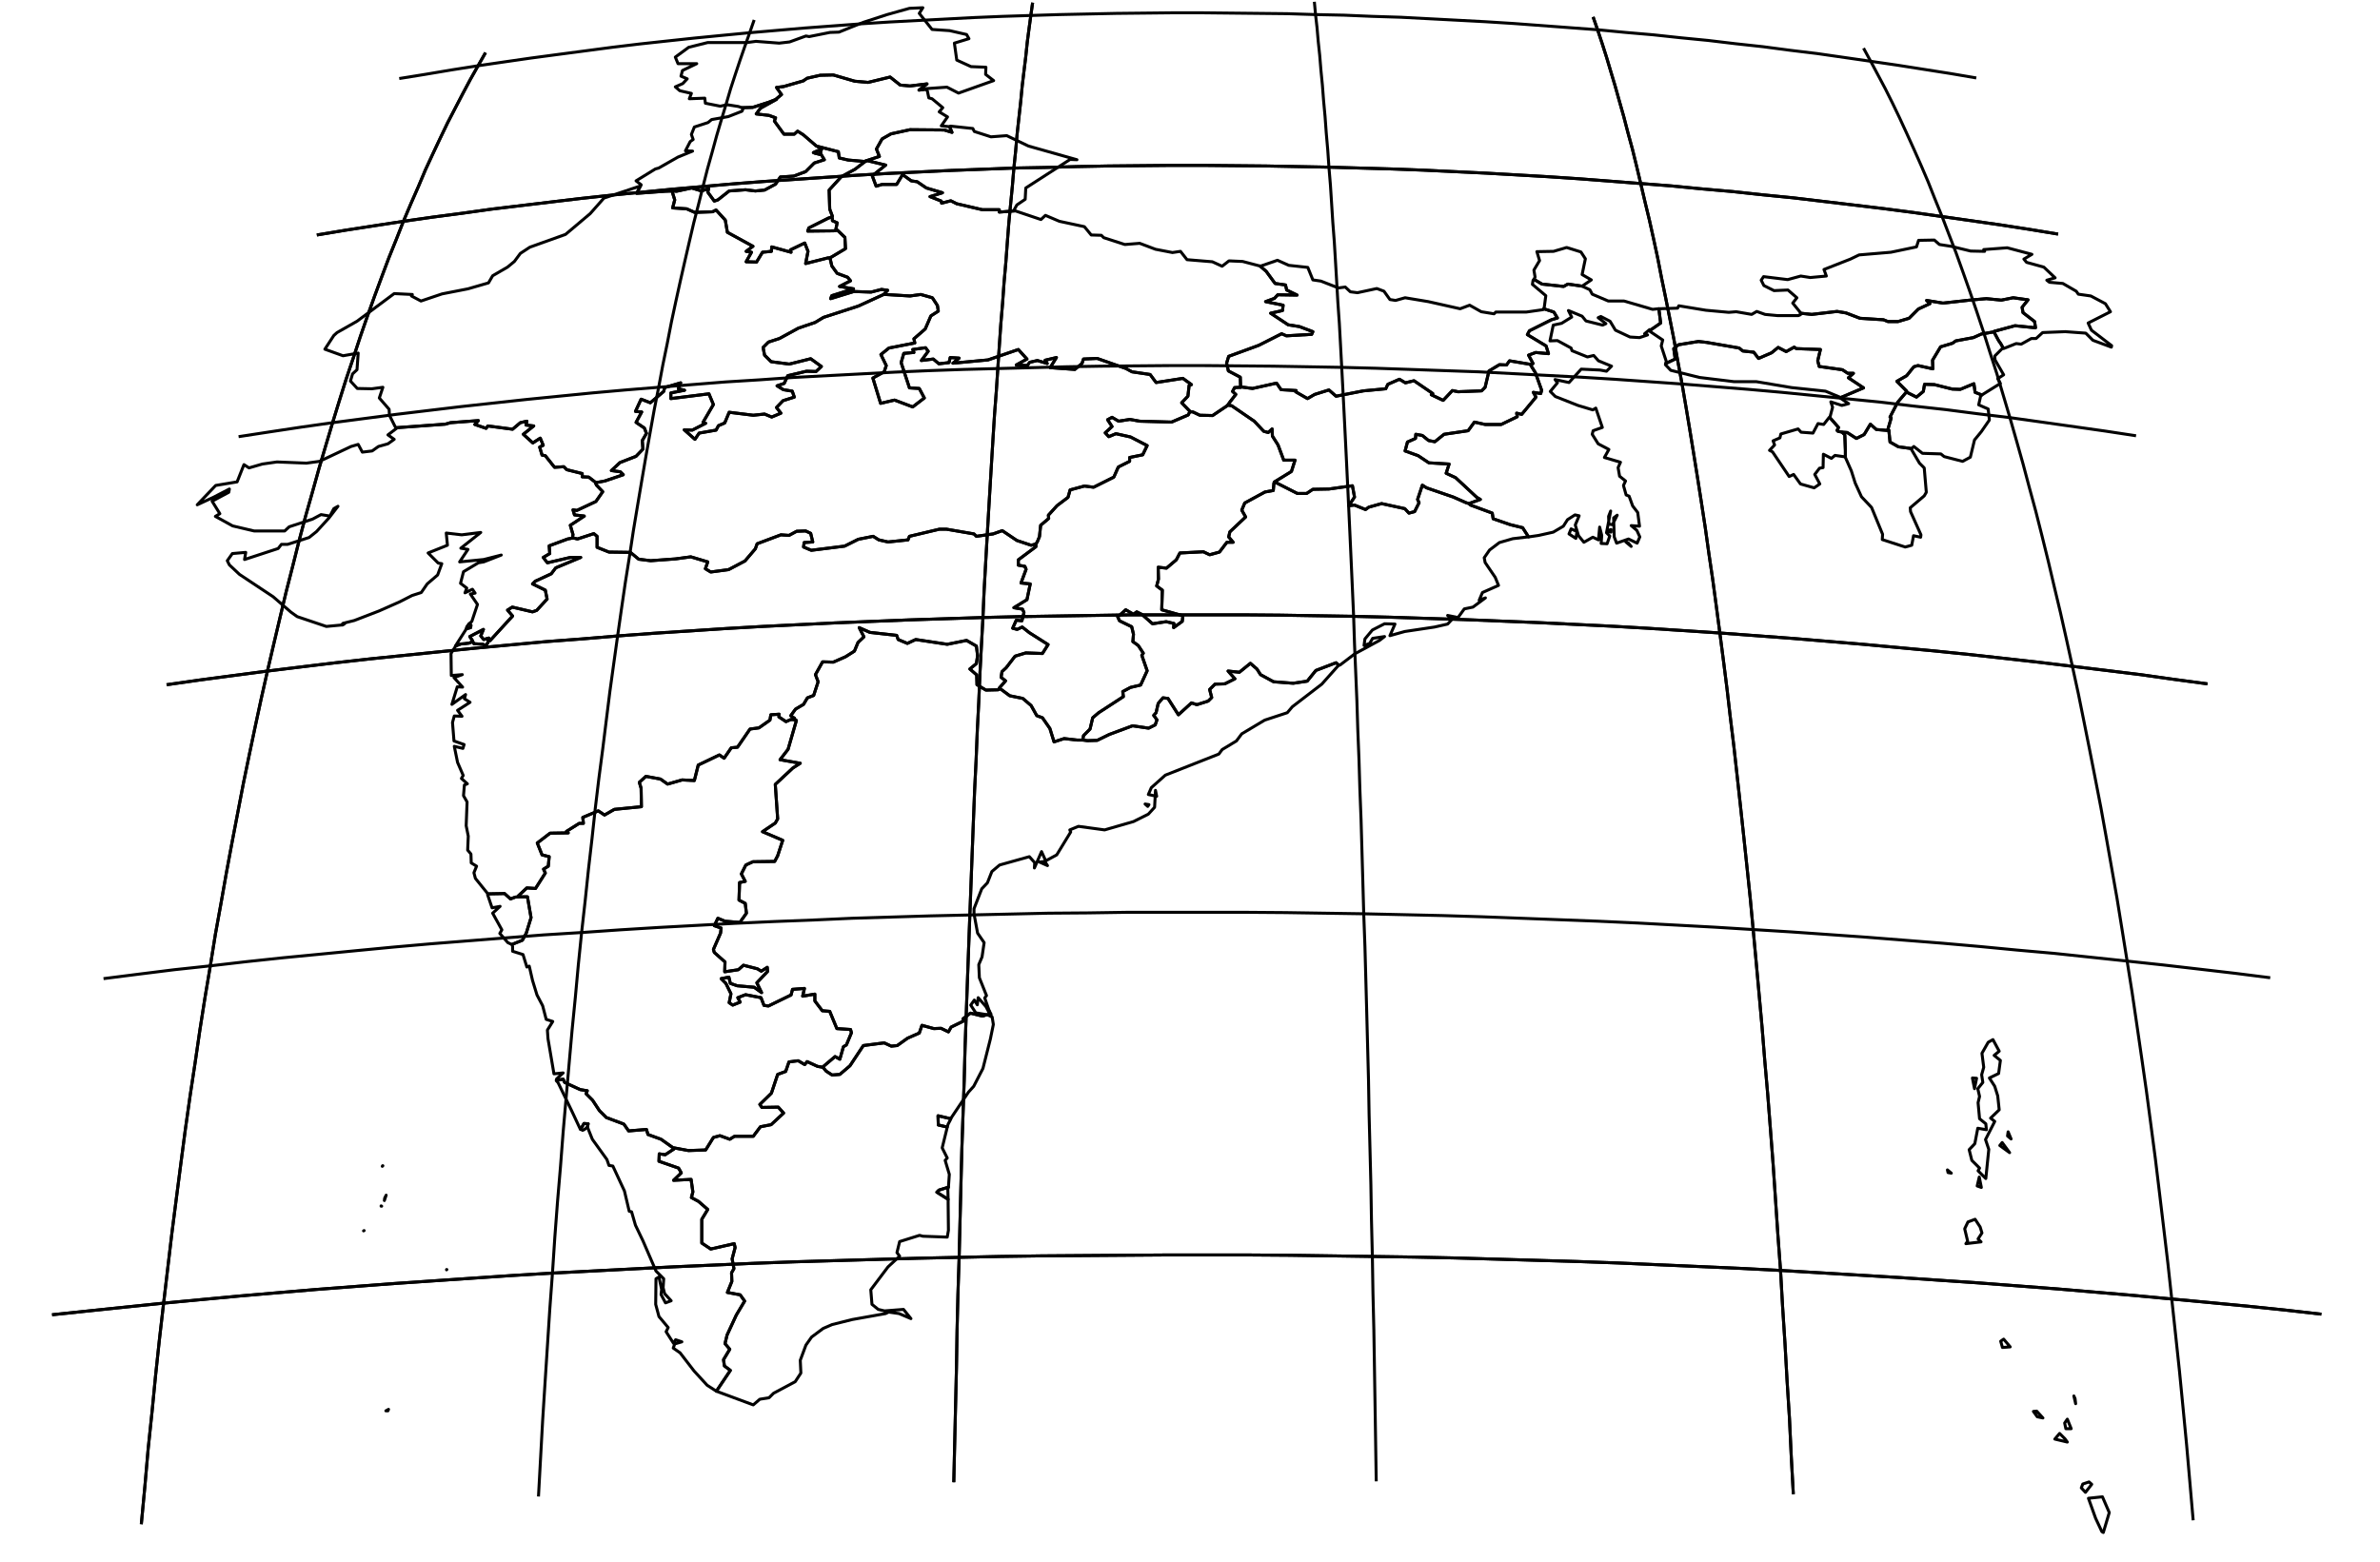 <?xml version="1.0" encoding="utf-8"?><!DOCTYPE svg  PUBLIC '-//W3C//DTD SVG 1.1//EN'  'http://www.w3.org/Graphics/SVG/1.1/DTD/svg11.dtd'><svg enable_background="new 0 0 800 525" height="525px" pretty_print="False" style="stroke-linejoin: round; stroke:#000; fill: none;" version="1.1" viewBox="0 0 800 525" width="800px" xmlns="http://www.w3.org/2000/svg" xmlns:xlink="http://www.w3.org/1999/xlink"><defs><style type="text/css"><![CDATA[path { fill-rule: evenodd; }]]></style></defs><g class="" id="ind"><path d="M275.0,50.6L273.4,51.3L273.9,51.5L275.5,51.9L275.8,51.9L275.7,51.6L275.8,51.4L275.9,51.2L275.7,50.8L275.8,50.6L275.0,50.6Z " data-name="Chandigarh"/><path d="M281.4,77.4L281.0,76.9L281.4,74.9L279.8,74.2L279.8,73.4L279.5,73.0L278.5,73.3L271.9,76.6L271.5,77.7L280.2,77.6L281.4,77.4Z " data-name="Delhi"/><path d="M260.8,33.4L261.0,33.4L255.6,36.4L254.2,38.3L258.5,38.8L260.7,39.6L260.3,40.7L263.5,45.1L267.0,45.1L268.1,44.1L270.0,45.3L274.3,49.0L275.1,49.4L275.2,49.3L281.8,51.0L282.1,53.1L285.1,53.8L290.8,54.3L290.8,54.3L290.7,54.2L295.6,52.6L294.6,50.1L296.5,46.7L299.5,45.0L305.9,43.6L317.4,43.7L320.0,44.5L319.2,42.6L319.2,42.6L316.4,42.3L318.5,39.3L315.7,37.6L316.9,36.2L313.3,33.2L312.2,32.9L311.7,30.5L311.2,30.0L308.9,30.3L311.6,28.2L305.9,28.9L302.6,28.6L299.2,25.9L291.8,27.7L287.3,27.3L280.1,25.2L275.7,25.3L271.3,26.3L270.0,27.2L263.4,29.1L261.0,29.4L262.7,31.8L261.0,33.2L260.8,33.4Z " data-name="Himachal Pradesh"/><path d="M275.1,49.4L275.3,49.5L275.7,49.9L276.2,50.0L276.1,50.4L275.8,50.6L275.7,50.8L275.9,51.2L275.8,51.4L275.7,51.6L275.8,51.9L276.0,51.9L277.1,53.7L273.7,54.8L270.8,57.7L266.8,59.2L262.3,59.5L260.7,61.9L257.0,63.9L253.9,64.2L250.6,63.8L245.1,64.2L241.3,67.2L240.1,67.6L237.9,64.6L238.2,63.4L235.8,64.2L232.5,63.2L227.4,64.3L226.2,64.2L226.0,64.6L226.8,67.2L226.1,69.9L230.8,70.2L233.5,71.4L239.5,71.2L240.7,70.6L243.8,74.0L244.5,78.1L253.1,82.8L250.8,84.5L252.6,84.8L250.8,88.0L254.3,88.1L256.3,84.8L259.3,84.5L259.4,83.0L265.9,84.8L265.7,84.0L270.5,81.7L271.6,84.5L270.8,88.6L278.3,86.7L278.9,86.7L279.5,86.4L284.2,83.6L284.0,79.8L281.6,77.5L281.4,77.4L280.2,77.6L271.5,77.7L271.9,76.6L278.5,73.3L279.5,73.0L279.8,72.7L278.9,70.3L278.7,63.9L282.8,59.4L287.4,56.9L290.8,54.3L290.8,54.3L290.8,54.3L285.1,53.8L282.1,53.1L281.8,51.0L275.2,49.3L275.1,49.4Z " data-name="Haryana"/><path d="M249.4,36.2L253.0,36.1L258.3,34.4L260.6,33.5L260.8,33.4L261.0,33.2L262.7,31.8L261.0,29.4L263.4,29.1L270.0,27.2L271.3,26.3L275.7,25.3L280.1,25.2L287.3,27.3L291.8,27.7L299.2,25.9L302.6,28.6L305.9,28.9L311.6,28.2L308.9,30.3L311.2,30.0L311.3,29.8L318.3,29.3L322.2,31.3L334.0,27.1L331.3,25.0L331.4,22.6L326.4,22.4L321.6,20.2L320.8,14.5L325.7,13.0L324.9,11.6L319.2,10.3L313.3,9.9L309.0,4.5L310.2,2.6L305.7,2.8L298.2,4.9L290.2,7.5L282.0,10.8L279.0,10.9L272.0,12.3L270.9,12.1L265.4,14.1L261.9,14.5L254.1,13.9L251.1,14.3L237.9,14.3L231.5,15.9L227.0,19.2L227.9,21.4L234.2,21.4L229.4,23.7L228.9,25.6L231.0,26.5L229.5,28.1L227.0,29.2L228.5,30.5L232.4,31.4L231.7,33.2L236.9,33.0L237.1,34.7L242.1,35.7L244.4,35.2L248.2,35.8L249.4,36.2Z " data-name="Jammu and Kashmir"/><path d="M352.1,291.0L351.2,289.6L349.4,289.8L352.1,291.0Z M266.9,241.9L267.7,242.2L264.9,251.9L262.2,255.4L269.0,256.6L266.5,258.2L260.6,263.7L261.4,275.3L260.6,276.7L256.3,279.6L263.1,282.5L261.4,287.7L260.4,289.6L253.1,289.7L250.7,290.8L249.2,293.8L250.5,296.3L248.6,296.7L248.4,302.6L250.5,303.7L250.9,307.0L248.7,310.1L243.7,309.7L241.3,308.7L240.1,311.2L242.4,312.0L242.2,313.7L239.8,319.2L240.1,320.2L243.7,323.4L243.6,326.7L248.2,326.0L249.9,324.5L254.6,325.7L255.9,326.5L257.9,325.2L258.0,326.6L254.4,330.4L256.0,333.7L253.5,331.9L247.8,331.4L245.5,330.6L245.0,328.5L242.4,329.0L244.0,330.6L245.7,334.1L245.1,337.1L246.3,337.9L248.8,336.9L248.0,335.4L250.6,334.4L255.8,335.4L256.8,338.0L258.3,338.2L265.9,334.5L266.4,332.6L270.4,332.3L269.8,334.9L273.9,334.2L273.9,336.5L276.4,339.8L278.9,340.0L281.3,345.8L285.9,346.1L286.2,347.2L284.5,351.3L283.5,351.9L282.3,356.1L280.7,355.2L276.8,358.5L276.6,358.8L277.7,360.1L279.7,361.4L282.3,361.2L285.7,358.3L290.2,351.5L297.2,350.6L299.6,351.7L301.6,351.5L305.1,349.0L309.0,347.3L309.9,344.7L313.9,345.8L316.3,345.7L318.8,346.9L319.7,345.3L323.8,343.3L323.7,342.5L326.2,340.6L330.2,341.6L331.8,341.1L331.6,341.1L328.0,340.5L326.3,337.9L327.5,336.2L328.5,337.8L328.8,335.4L331.4,338.4L332.3,340.1L332.3,340.1L332.5,339.9L332.5,339.8L332.5,339.8L331.0,335.5L331.6,334.7L329.2,328.7L329.0,324.3L330.1,321.7L330.8,316.9L328.6,313.7L327.4,307.2L327.4,305.5L330.0,298.8L331.9,296.8L333.4,293.0L336.0,290.8L346.0,288.0L347.8,290.0L347.7,291.8L350.1,286.3L351.5,289.4L355.2,287.4L359.9,279.7L359.6,279.0L362.5,277.8L371.3,279.0L381.0,276.2L386.0,273.7L388.1,271.4L388.4,265.7L388.8,267.7L386.0,267.1L387.0,264.8L391.7,260.6L409.7,253.5L410.8,252.0L415.6,249.1L417.4,246.7L425.1,242.1L432.7,239.6L434.4,237.6L444.3,230.0L450.0,223.6L450.0,223.6L449.1,222.8L442.3,225.4L439.4,229.0L434.7,229.7L428.1,229.2L423.7,226.8L422.5,224.9L420.3,223.0L416.6,226.0L412.8,225.6L415.1,228.2L411.7,229.9L408.4,230.0L406.6,231.8L407.3,234.5L406.1,235.7L402.3,236.9L400.5,236.3L396.1,240.3L392.6,234.8L390.9,234.6L389.3,236.5L388.6,239.6L387.8,240.5L388.9,242.0L388.3,243.7L386.1,244.8L380.7,244.0L372.9,246.9L368.8,248.9L365.5,249.0L364.0,248.8L362.1,248.8L357.7,248.3L354.3,249.4L352.9,244.9L350.4,241.3L348.5,240.6L346.6,237.2L343.8,234.8L339.4,233.9L336.3,231.6L336.0,231.6L335.5,231.9L331.4,232.0L328.4,230.2L328.3,226.9L326.0,224.9L328.2,223.1L328.6,220.4L328.2,217.2L324.9,215.3L318.4,216.6L307.8,215.0L305.0,216.3L301.9,215.0L301.4,213.6L292.4,212.6L288.8,211.0L290.4,214.1L288.4,216.0L287.2,218.9L284.2,220.8L280.1,222.6L276.5,222.5L274.1,226.8L275.0,229.2L273.5,233.8L271.4,234.6L270.1,236.8L267.4,238.4L265.8,240.6L267.1,241.5L266.9,241.9Z M385.8,271.1L384.9,270.3L386.2,270.5L385.8,271.1Z " data-name="Andhra Pradesh"/><path d="M187.0,363.3L187.6,364.0L192.1,373.3L195.1,379.7L195.2,379.6L196.3,377.7L197.7,377.8L197.4,379.0L197.5,379.0L199.1,383.0L204.0,389.8L204.7,391.8L206.0,392.0L209.9,400.4L211.5,407.2L212.3,407.4L213.6,411.9L216.1,417.1L220.5,427.3L223.1,429.9L222.9,432.9L223.4,434.9L225.6,437.3L223.7,438.0L222.2,435.2L222.4,433.5L221.5,429.3L220.5,429.9L220.4,438.5L221.5,442.6L224.6,446.3L223.9,447.7L226.4,451.6L227.1,450.4L229.2,451.1L226.8,451.8L226.3,453.2L228.6,454.8L233.3,460.9L237.7,465.7L240.8,467.7L245.5,460.7L243.5,459.2L243.2,457.1L245.3,453.6L243.7,451.7L244.4,448.8L247.5,442.1L250.3,437.4L248.8,435.3L244.5,434.5L246.0,430.8L245.9,427.9L246.7,426.5L246.1,423.2L247.1,419.4L246.8,418.1L238.9,419.9L235.9,417.9L235.9,409.9L237.9,406.6L234.8,403.9L232.4,402.6L232.9,400.7L232.3,396.5L226.4,396.8L229.0,394.3L228.1,392.7L221.5,390.4L221.6,387.9L223.6,388.2L226.5,386.3L226.4,386.2L226.0,385.7L222.2,383.0L217.8,381.4L217.3,379.7L211.3,380.2L209.7,377.9L203.8,375.7L201.5,373.4L199.2,369.9L197.0,367.7L197.4,366.7L195.0,366.3L189.8,363.9L189.3,362.8L187.0,363.2L187.0,363.3Z " data-name="Kerala"/><path d="M130.4,474.3L130.6,473.8L129.7,474.3L130.4,474.3Z M150.1,426.8L150.1,426.9L150.2,426.8L150.1,426.8Z M122.4,413.7L122.2,413.8L122.2,413.8L122.4,413.7Z M128.3,405.5L128.1,405.4L128.1,405.5L128.3,405.5Z M129.2,403.6L129.8,401.8L129.3,402.8L129.2,403.6Z M128.5,392.1L128.7,391.9L128.6,391.9L128.5,392.1Z " data-name="Lakshadweep"/><path d="M428.3,162.2L428.2,162.5L428.0,164.9L425.2,165.4L418.4,169.1L417.4,171.5L418.7,173.8L413.4,178.8L413.0,180.5L414.5,182.3L412.4,182.3L409.9,185.6L406.6,186.5L404.5,185.5L396.6,185.9L395.4,188.2L392.1,191.0L389.3,190.7L389.4,194.7L388.8,197.0L390.7,198.4L390.5,205.0L397.6,207.0L397.4,208.9L394.5,211.0L394.6,209.6L392.0,209.0L387.4,209.7L383.9,206.6L382.1,205.7L381.0,206.5L378.4,205.0L375.7,207.4L376.3,208.7L380.4,210.7L381.0,213.2L380.8,215.7L382.6,217.0L384.3,219.6L383.8,220.3L385.6,225.5L383.4,230.3L380.0,231.1L377.4,232.5L377.6,234.2L369.3,239.6L367.3,241.3L366.4,245.1L364.2,247.3L364.0,248.6L364.0,248.8L365.5,249.0L368.8,248.9L372.9,246.9L380.7,244.0L386.1,244.8L388.3,243.7L388.9,242.0L387.8,240.5L388.6,239.6L389.3,236.5L390.9,234.6L392.6,234.8L396.1,240.3L400.5,236.3L402.3,236.9L406.1,235.7L407.3,234.5L406.6,231.8L408.4,230.0L411.7,229.9L415.1,228.2L412.8,225.6L416.6,226.0L420.3,223.0L422.5,224.9L423.7,226.8L428.1,229.2L434.7,229.7L439.4,229.0L442.3,225.4L449.1,222.8L450.0,223.6L450.4,223.6L455.4,219.8L463.7,215.3L465.4,214.0L461.4,214.6L460.4,216.3L458.5,217.0L458.8,214.8L461.3,211.8L465.4,209.7L468.9,209.8L467.2,213.7L472.2,212.3L482.2,210.8L486.6,209.8L487.9,208.4L486.6,206.9L490.1,207.6L492.2,204.7L495.1,204.1L499.3,201.0L497.2,201.8L498.3,199.2L503.7,196.8L502.6,194.1L499.2,189.1L498.9,187.5L500.7,184.9L504.0,182.4L508.5,181.1L513.6,180.5L513.8,180.5L511.8,177.4L507.7,176.4L501.9,174.4L501.6,172.5L494.3,169.8L493.8,169.3L492.8,169.0L488.5,167.1L479.5,164.0L478.1,163.1L476.5,167.9L477.0,169.0L475.5,172.0L473.6,172.5L472.2,171.0L464.4,169.3L460.1,170.5L459.0,171.3L455.3,169.8L453.4,170.0L455.3,167.1L454.6,163.3L446.7,164.4L441.3,164.5L439.2,165.9L436.1,165.9L429.2,162.4L428.3,162.2Z " data-name="Orissa"/><path d="M158.9,215.7L159.3,216.4L162.4,216.6L163.1,217.1L164.0,216.1L164.1,215.4L164.3,214.5L162.6,215.0L161.6,213.8L162.5,211.6L157.9,214.0L158.9,215.5L158.9,215.7Z " data-name="Dadra and Nagar Haveli"/><path d="M174.2,301.5L174.5,301.5L177.3,301.5L178.5,308.5L176.9,313.7L175.6,316.1L172.1,317.5L172.3,318.2L172.3,319.8L175.8,320.9L177.1,325.1L177.9,324.8L179.0,329.6L180.5,334.5L182.4,338.1L183.6,342.7L185.8,343.4L184.0,346.3L184.2,349.2L186.2,361.0L189.3,360.7L187.1,362.7L187.0,363.2L189.3,362.8L189.8,363.9L195.0,366.3L197.4,366.7L197.0,367.7L199.2,369.9L201.5,373.4L203.8,375.7L209.7,377.9L211.3,380.2L217.3,379.7L217.8,381.4L222.2,383.0L226.0,385.7L226.4,386.2L226.6,385.9L231.4,386.8L237.2,386.6L239.8,382.4L242.0,381.8L245.3,383.0L246.9,382.0L253.2,382.0L255.6,378.8L259.2,378.1L263.4,374.2L261.6,372.2L256.1,372.3L255.4,371.3L259.3,367.5L261.4,361.2L264.1,360.2L265.2,357.0L268.3,356.6L270.5,357.9L271.3,356.9L274.8,358.5L276.6,358.8L276.8,358.5L280.7,355.2L282.3,356.1L283.5,351.9L284.5,351.3L286.2,347.2L285.9,346.1L281.3,345.8L278.9,340.0L276.4,339.8L273.9,336.5L273.9,334.2L269.8,334.9L270.4,332.3L266.4,332.6L265.9,334.5L258.3,338.2L256.8,338.0L255.8,335.4L250.6,334.4L248.0,335.4L248.8,336.9L246.3,337.9L245.1,337.1L245.7,334.1L244.0,330.6L242.4,329.0L245.0,328.5L245.5,330.6L247.8,331.4L253.5,331.9L256.0,333.7L254.4,330.4L258.0,326.6L257.9,325.2L255.9,326.5L254.6,325.7L249.9,324.5L248.2,326.0L243.6,326.7L243.7,323.4L240.1,320.2L239.8,319.2L242.2,313.7L242.4,312.0L240.1,311.2L241.3,308.7L243.7,309.7L248.7,310.1L250.9,307.0L250.5,303.7L248.4,302.6L248.6,296.7L250.5,296.3L249.2,293.8L250.7,290.8L253.1,289.7L260.4,289.6L261.4,287.7L263.1,282.5L256.3,279.6L260.6,276.7L261.4,275.3L260.6,263.7L266.5,258.2L269.0,256.6L262.2,255.4L264.9,251.9L267.7,242.2L266.9,241.9L265.8,241.9L264.2,242.6L261.8,241.0L261.9,240.1L259.1,240.3L258.8,242.1L255.1,244.7L252.1,245.1L247.9,251.2L245.8,251.4L243.4,254.9L241.8,253.8L234.7,257.2L233.4,262.4L229.3,262.2L224.4,263.6L222.0,261.9L217.1,261.0L214.9,263.0L215.5,265.0L215.6,271.2L206.5,272.1L203.2,274.0L201.1,272.6L195.9,274.8L196.1,276.8L194.7,276.8L190.4,279.5L191.0,280.0L184.9,280.1L180.6,283.4L182.2,287.4L184.6,288.0L184.3,291.2L182.7,292.2L183.3,293.5L180.0,298.7L177.1,298.5L174.2,301.2L174.2,301.5Z " data-name="Karnataka"/><path d="M192.4,180.9L190.8,181.2L184.6,183.5L184.8,186.1L182.6,187.4L184.0,189.2L191.7,187.4L195.2,187.4L186.8,190.9L185.3,192.9L179.9,195.4L179.0,196.3L183.3,198.4L183.9,201.4L180.4,205.2L179.0,205.7L172.2,204.1L170.6,205.1L172.3,207.1L164.7,215.4L164.1,215.4L164.0,216.1L163.1,217.1L162.4,216.6L159.3,216.4L158.9,215.7L157.7,216.2L156.1,216.4L154.9,216.5L153.1,217.2L153.1,217.3L151.6,219.7L151.7,227.1L155.4,226.8L152.6,227.8L155.5,231.0L153.7,230.9L151.9,236.8L156.5,233.5L156.1,234.9L158.0,236.1L153.8,238.8L155.3,240.8L152.7,240.7L152.1,242.9L152.6,249.1L156.0,250.3L155.6,251.6L152.7,250.9L153.8,256.3L155.7,260.7L155.1,261.7L157.1,263.5L156.1,263.9L155.8,267.5L157.0,269.6L156.7,277.6L157.4,281.1L157.2,285.8L158.3,287.1L158.4,290.1L160.2,291.2L159.3,293.4L159.8,295.3L164.0,300.5L164.3,300.5L169.6,300.4L171.6,302.2L173.2,301.6L174.2,301.5L174.2,301.2L177.1,298.5L180.0,298.7L183.3,293.5L182.7,292.2L184.3,291.2L184.6,288.0L182.2,287.4L180.6,283.4L184.9,280.1L191.0,280.0L190.4,279.5L194.7,276.8L196.1,276.8L195.9,274.8L201.1,272.6L203.2,274.0L206.5,272.1L215.6,271.2L215.5,265.0L214.9,263.0L217.1,261.0L222.0,261.9L224.4,263.6L229.3,262.2L233.4,262.4L234.7,257.2L241.8,253.8L243.4,254.9L245.8,251.4L247.9,251.2L252.1,245.1L255.1,244.7L258.8,242.1L259.1,240.3L261.9,240.1L261.8,241.0L264.2,242.6L265.8,241.9L266.9,241.9L267.1,241.5L265.8,240.6L267.4,238.4L270.1,236.8L271.4,234.6L273.5,233.8L275.0,229.2L274.1,226.8L276.5,222.5L280.1,222.6L284.2,220.8L287.2,218.9L288.4,216.0L290.4,214.1L288.8,211.0L292.4,212.6L301.4,213.6L301.9,215.0L305.0,216.3L307.8,215.0L318.4,216.6L324.9,215.3L328.2,217.2L328.6,220.4L328.2,223.1L326.0,224.9L328.3,226.9L328.4,230.2L331.4,232.0L335.5,231.9L336.0,231.6L335.9,231.3L338.0,228.9L336.5,227.7L336.8,225.8L338.2,224.5L341.2,220.6L344.8,219.5L350.4,219.7L352.3,216.7L346.0,212.7L343.6,210.8L341.9,211.6L340.4,211.2L341.6,208.5L343.5,208.7L344.2,205.9L343.7,204.8L340.8,204.3L345.2,201.6L346.3,196.3L343.2,196.0L344.9,191.4L344.5,190.4L342.3,190.0L342.3,188.2L348.2,183.8L348.2,182.9L347.8,183.0L346.6,183.3L341.8,181.7L336.9,178.4L333.8,179.5L328.2,180.3L327.4,179.5L318.1,177.9L315.8,177.9L305.7,180.3L305.2,181.5L298.5,182.2L295.4,181.5L293.5,180.3L288.5,181.3L283.9,183.6L272.7,185.0L270.1,183.9L270.3,182.4L273.2,182.2L272.5,179.3L270.8,178.5L267.8,178.6L265.2,180.0L262.5,179.8L254.5,182.8L253.9,184.5L250.4,188.6L244.9,191.5L238.9,192.3L237.1,191.2L237.9,188.9L232.2,187.2L227.0,187.9L218.7,188.5L214.7,188.0L211.9,185.7L204.7,185.6L200.7,184.0L200.7,180.3L199.6,179.4L194.1,181.2L192.9,180.9L192.4,180.9Z " data-name="Maharashtra"/><path d="M706.7,503.2L702.0,503.7L704.4,510.4L706.5,514.9L707.0,515.2L709.0,508.5L706.7,503.2Z M701.0,501.7L703.1,499.0L702.2,498.2L700.1,498.9L699.6,500.2L701.0,501.7Z M694.1,483.7L692.3,481.9L690.7,483.8L694.9,484.8L694.1,483.7Z M696.2,480.3L694.9,477.1L694.0,478.4L694.4,480.3L696.2,480.3Z M686.7,476.7L684.6,474.4L683.5,474.5L684.8,476.3L686.7,476.7Z M697.7,471.9L697.1,469.3L697.5,470.2L697.7,471.9Z M675.7,452.8L673.5,450.2L672.5,450.9L673.1,453.0L675.7,452.8Z M665.6,412.5L663.9,409.9L661.5,410.8L660.4,413.1L661.4,417.3L660.8,418.1L665.9,417.5L664.9,416.5L666.2,414.5L665.6,412.5Z M666.0,399.2L665.3,395.7L664.6,398.7L666.0,399.2Z M655.9,394.4L654.6,393.3L654.8,394.2L655.9,394.4Z M675.5,387.5L673.0,384.1L672.2,385.1L675.5,387.5Z M676.0,382.9L675.0,380.5L674.8,381.9L676.0,382.9Z M663.7,366.0L664.4,362.5L663.0,362.4L663.7,366.0Z M669.9,349.5L668.3,350.4L666.2,354.1L666.8,358.8L666.1,361.3L666.5,363.9L664.8,366.0L665.4,368.6L664.9,370.7L665.4,376.1L667.5,377.8L667.7,379.8L664.8,379.3L663.8,384.5L661.9,386.5L662.8,390.1L665.4,392.7L664.9,393.6L667.5,396.2L668.5,386.4L667.4,383.1L670.5,377.0L669.1,375.9L672.0,373.1L671.5,368.4L670.5,365.2L668.7,362.4L671.8,360.9L672.4,356.5L670.3,354.8L672.0,353.4L669.9,349.5Z " data-name="Andaman and Nicobar"/><path d="M605.2,105.8L604.5,106.1L597.5,106.1L593.3,105.7L590.5,104.7L588.8,105.7L583.6,104.8L581.1,105.0L573.4,104.3L564.3,102.8L563.9,103.6L557.6,103.8L557.6,103.8L558.2,108.6L554.6,111.1L554.6,111.4L558.9,114.3L558.4,116.3L560.1,121.5L559.9,122.2L563.1,120.7L562.6,117.2L564.2,115.9L570.9,114.8L573.6,115.1L584.6,117.0L585.8,118.0L589.5,118.4L591.1,120.5L595.5,118.6L597.7,116.8L600.4,118.2L603.1,116.7L603.8,117.2L611.9,117.5L611.0,121.3L611.5,123.2L619.3,124.3L621.1,125.5L623.0,125.5L621.3,127.0L626.4,130.4L618.6,133.7L618.7,133.9L621.4,135.7L619.1,136.3L615.4,135.1L616.0,136.9L615.1,140.3L615.0,140.3L618.0,143.7L617.5,144.7L617.8,145.0L619.3,145.3L620.9,145.4L624.0,147.4L626.6,146.1L628.7,142.6L630.7,144.4L634.3,144.7L634.8,144.5L634.6,144.3L635.7,140.5L635.3,140.2L637.9,135.2L640.8,131.8L640.8,131.8L640.9,131.5L637.6,128.2L640.9,126.3L643.3,123.3L644.7,122.9L649.7,124.0L649.6,121.1L652.3,116.6L656.3,115.4L657.4,114.6L663.3,113.5L666.0,112.3L670.0,111.6L670.2,111.5L670.3,111.4L677.3,109.5L684.2,110.2L683.9,108.1L680.0,105.1L679.7,103.3L681.7,100.8L676.7,100.1L672.7,100.9L667.7,100.4L662.1,100.9L653.1,101.9L647.6,101.0L648.7,102.1L644.8,103.9L641.7,107.0L638.0,108.1L634.6,108.1L633.1,107.5L625.2,107.0L620.5,105.2L617.5,104.7L609.0,105.7L605.2,105.3L605.2,105.8Z " data-name="Assam"/><path d="M640.8,131.8L640.8,131.8L637.9,135.2L635.3,140.2L635.7,140.5L634.6,144.3L634.8,144.5L634.9,144.6L635.3,148.6L638.1,150.2L642.5,150.8L642.5,150.8L643.3,150.1L646.2,152.4L652.4,152.6L653.5,153.5L659.7,155.1L662.3,153.7L663.7,147.9L666.0,145.1L668.7,141.2L668.3,137.5L665.1,136.1L665.8,133.0L666.2,132.8L663.9,131.9L663.5,129.0L658.9,130.9L656.2,130.8L650.2,129.3L646.9,129.2L646.5,131.6L644.2,133.5L640.8,131.8L640.8,131.8Z " data-name="Manipur"/><path d="M670.2,111.5L670.0,111.6L666.0,112.3L663.3,113.5L657.4,114.6L656.3,115.4L652.3,116.6L649.6,121.1L649.7,124.0L644.7,122.9L643.3,123.3L640.9,126.3L637.6,128.2L640.9,131.5L640.8,131.8L640.8,131.8L644.2,133.5L646.5,131.6L646.9,129.2L650.2,129.3L656.2,130.8L658.9,130.9L663.5,129.0L663.9,131.9L666.2,132.8L666.3,132.7L672.4,128.9L671.5,127.3L673.5,126.0L670.6,121.0L670.5,119.7L673.2,117.0L673.4,117.1L672.5,115.5L671.8,114.5L670.4,111.9L670.2,111.5Z " data-name="Nagaland"/><path d="M559.8,122.6L561.6,124.5L571.3,126.9L582.8,128.3L590.3,128.3L602.2,130.3L613.6,131.5L618.4,133.5L618.6,133.7L626.4,130.4L621.3,127.0L623.0,125.5L621.1,125.5L619.3,124.3L611.5,123.2L611.0,121.3L611.9,117.5L603.8,117.2L603.1,116.7L600.4,118.2L597.7,116.8L595.5,118.6L591.1,120.5L589.5,118.4L585.8,118.0L584.6,117.0L573.6,115.1L570.9,114.8L564.2,115.9L562.6,117.2L563.1,120.7L559.9,122.2L559.8,122.6Z " data-name="Meghalaya"/><path d="M260.8,33.4L260.6,33.5L258.3,34.4L253.0,36.1L249.4,36.2L249.9,36.3L249.4,37.4L244.8,39.2L239.2,40.2L238.0,41.2L233.4,42.7L232.4,45.2L233.0,46.9L232.0,47.6L230.4,50.7L232.8,50.8L227.9,52.8L221.4,56.5L220.3,56.8L213.8,60.8L215.5,62.1L215.4,62.3L214.0,65.0L223.6,64.3L226.2,64.2L227.4,64.3L232.5,63.2L235.8,64.2L238.2,63.4L237.9,64.6L240.1,67.6L241.3,67.2L245.1,64.2L250.6,63.8L253.9,64.2L257.0,63.9L260.7,61.9L262.3,59.5L266.8,59.2L270.8,57.7L273.7,54.8L277.1,53.7L276.0,51.9L275.8,51.9L275.5,51.9L273.9,51.5L273.4,51.3L275.0,50.6L275.8,50.6L276.1,50.4L276.2,50.0L275.7,49.9L275.3,49.5L275.1,49.4L274.3,49.0L270.0,45.3L268.1,44.1L267.0,45.1L263.5,45.1L260.3,40.7L260.7,39.6L258.5,38.8L254.2,38.3L255.6,36.4L261.0,33.4L260.8,33.4Z " data-name="Punjab"/><path d="M215.3,62.5L203.0,66.6L198.4,71.8L190.1,78.8L178.1,83.1L174.9,85.2L172.9,87.9L170.6,89.8L165.6,92.7L164.2,95.1L157.3,97.1L148.6,98.8L141.5,101.2L138.3,99.5L138.6,99.0L132.5,98.7L120.0,108.0L113.3,111.8L112.2,112.8L109.2,117.4L115.3,119.6L120.4,118.7L120.0,124.3L118.5,125.7L117.8,128.1L120.1,130.6L125.0,130.7L128.7,130.2L127.5,133.8L130.8,137.6L130.9,139.6L132.8,143.4L133.1,143.8L149.7,142.6L151.4,142.1L160.8,141.4L159.6,142.7L163.4,144.0L164.0,143.2L172.3,144.3L174.9,142.1L177.1,141.6L176.8,142.9L179.4,143.2L175.9,146.0L179.1,148.9L181.6,147.3L182.6,149.7L181.4,150.3L182.2,153.0L183.3,153.2L186.4,157.1L189.5,156.9L190.5,157.9L195.7,159.2L195.7,160.3L197.9,160.4L200.1,162.1L200.2,162.4L200.6,162.2L203.3,161.7L209.5,159.6L208.5,158.6L205.5,158.2L208.4,155.5L213.8,153.4L216.1,151.0L215.9,148.1L217.3,145.7L216.6,143.9L213.8,142.0L215.7,138.5L213.6,138.3L215.5,134.2L218.6,135.4L223.1,131.6L223.4,130.3L228.8,128.7L228.0,130.7L230.1,131.2L225.5,132.1L225.5,134.0L238.3,132.4L239.8,136.0L236.3,142.0L237.2,142.3L232.7,144.6L230.0,144.5L233.6,147.7L235.0,145.6L240.7,144.6L241.5,143.1L243.6,142.2L245.1,138.6L253.2,139.6L257.0,139.2L259.4,140.2L262.5,138.9L261.0,137.0L263.2,134.7L267.0,133.5L266.3,131.5L263.3,131.0L261.2,129.7L263.6,128.9L264.8,126.3L271.1,124.8L274.3,124.9L276.1,123.2L272.5,120.6L265.3,122.4L259.2,121.6L257.0,119.4L256.5,116.8L258.3,115.0L262.0,113.8L268.4,110.3L274.0,108.4L276.8,106.7L288.5,102.9L296.8,99.1L297.2,99.0L297.1,98.9L298.4,97.6L296.3,97.3L292.8,98.2L287.0,98.0L279.2,100.4L279.6,99.4L286.9,97.1L282.2,96.3L285.9,94.4L284.9,93.2L281.4,91.9L279.6,89.4L279.1,87.2L278.9,86.7L278.3,86.7L270.8,88.6L271.6,84.5L270.5,81.7L265.7,84.0L265.9,84.8L259.4,83.0L259.3,84.5L256.3,84.8L254.3,88.1L250.8,88.0L252.6,84.8L250.8,84.5L253.1,82.8L244.5,78.1L243.8,74.0L240.7,70.6L239.5,71.2L233.5,71.4L230.8,70.2L226.1,69.9L226.8,67.2L226.0,64.6L226.2,64.2L223.6,64.3L214.0,65.0L215.4,62.3L215.3,62.5Z " data-name="Rajasthan"/><path d="M290.8,54.3L290.8,54.3L287.4,56.9L282.8,59.4L278.7,63.9L278.9,70.3L279.8,72.7L279.5,73.0L279.8,73.4L279.8,74.2L281.4,74.9L281.0,76.9L281.4,77.4L281.6,77.5L284.0,79.8L284.2,83.6L279.5,86.4L278.9,86.7L279.1,87.2L279.6,89.4L281.4,91.9L284.9,93.2L285.9,94.4L282.2,96.3L286.9,97.1L279.6,99.4L279.2,100.4L287.0,98.0L292.8,98.2L296.3,97.3L298.4,97.6L297.1,98.9L297.2,99.0L297.6,99.0L305.9,99.5L309.5,99.0L313.4,100.1L315.1,102.7L315.4,104.6L312.9,106.2L311.0,110.6L307.2,113.9L307.5,115.3L298.8,117.0L296.1,119.2L297.9,122.9L297.2,125.0L293.4,127.1L296.0,135.6L300.7,134.5L306.8,136.8L310.7,133.8L309.0,130.6L305.7,130.4L302.9,121.9L303.8,118.8L307.2,118.5L306.8,117.5L311.1,116.9L312.0,118.1L309.7,121.2L313.7,120.7L315.6,122.3L319.0,121.9L319.4,120.2L322.4,120.4L320.3,122.1L332.1,121.0L342.3,117.5L345.2,120.7L341.6,122.7L345.3,122.9L346.1,121.8L348.7,121.2L352.0,122.2L351.3,121.1L355.1,120.2L353.0,123.6L361.3,124.2L363.7,122.2L364.2,120.7L368.8,120.5L378.5,123.9L380.5,125.0L386.6,125.9L388.6,128.6L397.6,127.2L400.5,129.3L399.7,129.6L399.3,133.2L397.2,135.4L399.4,137.7L400.1,138.4L401.0,138.5L403.3,139.6L407.6,139.7L412.5,136.4L412.7,136.2L413.3,135.3L415.4,132.6L414.3,131.6L415.0,130.3L417.0,130.2L417.0,129.7L416.9,126.8L412.9,124.7L412.3,122.1L413.0,119.8L423.1,116.1L430.8,112.2L432.4,112.9L440.9,112.4L441.3,111.5L436.8,109.8L433.0,109.2L427.1,105.3L431.1,104.4L431.3,102.6L425.4,101.4L428.4,100.3L429.5,99.1L436.0,99.2L432.5,97.5L432.1,95.8L428.6,95.3L425.6,91.2L423.5,89.4L423.4,89.4L417.7,87.9L413.1,87.7L410.8,89.5L407.5,88.0L399.0,87.3L396.8,84.5L394.1,84.9L388.4,83.8L383.1,81.8L378.1,82.2L371.0,79.9L370.2,79.1L366.8,79.0L364.5,76.2L356.1,74.4L351.4,72.4L349.9,73.8L341.3,70.9L341.1,70.9L335.9,71.3L335.9,70.5L330.2,70.5L321.6,68.5L319.6,67.5L316.5,68.3L316.4,67.6L312.6,66.1L316.8,64.8L311.4,63.2L308.3,61.1L306.3,60.8L303.4,58.7L301.4,62.0L296.5,62.0L294.5,62.6L293.2,59.1L297.7,55.5L291.5,54.0L290.8,54.3Z " data-name="Uttar Pradesh"/><path d="M319.2,42.6L320.0,44.5L317.4,43.7L305.9,43.6L299.5,45.0L296.5,46.7L294.6,50.1L295.6,52.6L290.7,54.2L290.8,54.3L291.5,54.0L297.7,55.5L293.2,59.1L294.5,62.6L296.5,62.0L301.4,62.0L303.4,58.7L306.3,60.8L308.3,61.1L311.4,63.2L316.8,64.8L312.6,66.1L316.4,67.6L316.5,68.3L319.6,67.5L321.6,68.5L330.2,70.5L335.9,70.5L335.9,71.3L341.1,70.9L340.7,70.9L341.8,68.9L344.6,67.0L344.8,63.2L359.7,53.6L362.0,53.7L345.7,49.1L338.4,45.6L333.1,46.0L327.5,44.2L327.0,43.2L319.5,42.4L319.2,42.6Z " data-name="Uttaranchal"/><path d="M417.0,130.2L415.0,130.3L414.3,131.6L415.4,132.6L413.3,135.3L412.7,136.2L414.0,136.4L421.6,141.6L424.8,145.0L426.3,145.4L427.6,144.2L427.7,146.6L429.6,149.6L431.5,154.7L435.3,154.7L434.1,158.5L428.4,162.0L428.3,162.2L429.2,162.4L436.1,165.9L439.2,165.9L441.3,164.5L446.7,164.4L454.6,163.3L455.3,167.1L453.4,170.0L455.3,169.8L459.0,171.3L460.1,170.5L464.4,169.3L472.2,171.0L473.6,172.5L475.5,172.0L477.0,169.0L476.5,167.9L478.1,163.1L479.5,164.0L488.5,167.1L492.8,169.0L493.8,169.3L494.0,169.2L497.6,167.9L496.4,167.2L489.3,160.6L486.1,159.1L487.1,156.0L480.3,155.6L476.7,153.2L472.3,151.6L473.1,148.6L475.8,147.4L475.9,146.0L478.1,146.4L480.2,148.1L482.3,148.5L485.4,146.0L493.5,144.8L495.6,141.9L499.2,142.7L504.6,142.7L510.0,140.1L509.8,138.9L511.5,139.3L516.3,133.5L515.4,131.9L517.9,132.3L518.2,131.2L516.1,125.3L514.6,122.9L514.6,122.7L514.5,122.5L507.4,121.3L506.4,122.7L504.0,122.6L500.5,124.7L499.2,130.2L498.0,131.4L490.1,131.7L488.2,131.3L485.1,134.6L481.1,132.7L481.6,132.3L475.3,128.0L472.4,128.7L470.4,127.5L466.5,129.2L465.8,130.7L458.3,131.4L449.1,133.2L446.7,131.1L441.9,132.6L439.5,134.0L435.5,131.7L435.7,131.3L430.6,131.0L429.1,128.8L421.0,130.6L417.3,130.1L417.0,130.2Z " data-name="Jharkhand"/><path d="M548.3,183.7L547.3,182.5L546.5,182.2L548.3,183.7Z M529.7,181.0L530.1,178.7L528.1,177.8L527.4,179.5L529.7,181.0Z M541.5,178.0L540.2,178.5L541.5,178.9L541.5,178.0Z M515.3,94.3L515.1,95.6L519.6,99.4L519.1,103.2L518.9,103.8L522.3,104.9L523.5,106.9L521.5,107.5L514.1,111.2L513.4,112.5L519.7,116.3L520.5,118.9L516.2,118.5L513.8,119.4L515.3,122.2L514.6,122.7L514.6,122.9L516.1,125.3L518.2,131.2L517.9,132.3L515.4,131.9L516.3,133.5L511.5,139.3L509.8,138.9L510.0,140.1L504.6,142.7L499.2,142.7L495.6,141.9L493.5,144.8L485.4,146.0L482.3,148.5L480.2,148.1L478.1,146.4L475.9,146.0L475.8,147.4L473.1,148.6L472.3,151.6L476.7,153.2L480.3,155.6L487.1,156.0L486.1,159.1L489.3,160.6L496.4,167.2L497.6,167.9L494.0,169.2L493.8,169.3L494.3,169.8L501.6,172.5L501.9,174.4L507.7,176.4L511.8,177.4L513.8,180.5L517.2,180.0L522.1,178.9L525.5,176.9L526.9,174.7L529.4,173.1L530.8,173.4L529.5,176.5L530.6,180.1L532.4,182.3L535.4,180.6L537.3,181.5L537.7,177.2L538.4,180.0L538.2,182.7L540.2,182.8L541.1,180.2L540.0,179.1L541.4,171.8L540.7,173.6L540.8,176.2L542.0,176.4L543.6,173.2L542.4,174.1L542.6,180.5L543.4,182.6L547.4,181.2L550.3,182.6L551.2,180.5L550.2,178.3L548.3,176.7L551.1,176.9L550.5,172.3L548.8,170.1L547.6,166.8L546.6,166.4L545.7,163.2L546.4,161.7L544.4,160.1L543.9,157.2L544.7,155.4L539.3,153.8L540.8,151.1L537.2,149.2L535.2,146.0L535.5,144.8L538.6,143.7L536.4,137.2L535.4,137.8L530.4,136.3L522.8,133.3L521.1,131.6L523.5,128.7L522.7,127.6L527.4,128.6L531.5,124.1L537.8,124.4L540.0,124.8L541.7,123.1L537.3,121.3L535.7,119.5L533.6,120.0L528.4,117.9L528.1,117.0L523.5,114.5L521.0,114.6L522.1,109.3L524.9,108.7L528.3,106.6L527.2,104.4L531.8,106.3L533.1,107.9L538.7,109.3L539.8,108.8L537.2,106.8L538.1,106.4L541.2,108.0L543.0,111.0L547.9,113.3L551.1,113.5L553.8,112.6L552.8,112.2L554.5,110.8L554.6,111.1L558.2,108.6L557.6,103.8L557.4,103.8L555.5,104.0L545.9,101.2L540.6,101.2L535.2,98.9L534.4,97.4L532.0,96.3L531.8,96.2L527.0,95.5L525.6,96.3L518.3,95.5L515.6,93.9L515.3,94.3Z " data-name="West Bengal"/><path d="M423.5,89.4L425.6,91.2L428.6,95.3L432.1,95.8L432.5,97.5L436.0,99.2L429.5,99.1L428.4,100.3L425.4,101.4L431.3,102.6L431.1,104.4L427.1,105.3L433.0,109.2L436.8,109.8L441.3,111.5L440.9,112.4L432.4,112.9L430.8,112.2L423.1,116.1L413.0,119.8L412.3,122.1L412.9,124.7L416.9,126.8L417.0,129.7L417.0,130.2L417.3,130.1L421.0,130.6L429.1,128.8L430.6,131.0L435.7,131.3L435.5,131.7L439.5,134.0L441.9,132.6L446.7,131.1L449.1,133.2L458.3,131.4L465.8,130.7L466.5,129.2L470.4,127.5L472.4,128.7L475.3,128.0L481.6,132.3L481.1,132.7L485.1,134.6L488.2,131.3L490.1,131.7L498.0,131.4L499.2,130.2L500.5,124.7L504.0,122.6L506.4,122.7L507.4,121.3L514.5,122.5L514.6,122.7L515.3,122.2L513.8,119.4L516.2,118.5L520.5,118.9L519.7,116.3L513.4,112.5L514.1,111.2L521.5,107.5L523.5,106.9L522.3,104.9L518.9,103.8L518.7,104.1L513.1,104.9L502.8,104.9L502.2,105.5L497.9,104.8L494.0,102.6L490.8,103.8L480.1,101.4L472.3,100.1L469.1,101.0L467.2,100.7L465.2,97.9L462.8,97.0L456.3,98.4L453.9,98.1L452.2,96.5L449.9,96.8L444.0,94.5L441.3,94.1L439.6,89.9L433.2,89.2L429.4,87.5L423.6,89.5L423.5,89.4Z " data-name="Bihar"/><path d="M515.6,93.9L518.3,95.5L525.6,96.3L527.0,95.5L531.8,96.2L531.8,96.2L534.9,94.1L531.8,92.3L532.9,87.0L531.4,84.7L526.6,83.2L522.2,84.5L516.6,84.6L517.5,87.6L515.6,90.8L516.0,93.2L515.6,93.9Z " data-name="Sikkim"/><path d="M412.7,136.2L412.5,136.4L407.6,139.7L403.3,139.6L401.0,138.5L400.1,138.4L399.8,138.7L399.4,139.5L393.8,141.9L383.1,141.6L379.8,141.0L376.0,141.6L373.8,140.3L372.3,141.1L373.8,143.4L371.5,145.5L372.7,146.8L375.1,145.8L380.0,146.9L385.6,149.8L384.1,152.9L379.7,153.8L379.7,155.1L375.9,157.0L374.4,160.4L367.6,163.8L364.5,163.4L359.7,164.7L359.0,167.2L355.3,170.0L352.4,173.2L352.5,174.3L349.8,176.6L349.4,180.4L348.7,182.1L348.2,182.9L348.2,183.8L342.3,188.2L342.3,190.0L344.5,190.4L344.9,191.4L343.2,196.0L346.3,196.3L345.2,201.6L340.8,204.3L343.7,204.8L344.2,205.9L343.5,208.7L341.6,208.5L340.4,211.2L341.9,211.6L343.6,210.8L346.0,212.7L352.3,216.7L350.4,219.7L344.8,219.5L341.2,220.6L338.2,224.5L336.8,225.8L336.5,227.7L338.0,228.9L335.9,231.3L336.0,231.6L336.3,231.6L339.4,233.9L343.8,234.8L346.6,237.2L348.5,240.6L350.4,241.3L352.9,244.9L354.3,249.4L357.7,248.3L362.1,248.8L364.0,248.8L364.0,248.6L364.2,247.3L366.4,245.1L367.3,241.3L369.3,239.6L377.6,234.2L377.4,232.5L380.0,231.1L383.4,230.3L385.6,225.5L383.8,220.3L384.3,219.6L382.6,217.0L380.8,215.7L381.0,213.2L380.4,210.7L376.3,208.7L375.7,207.4L378.4,205.0L381.0,206.5L382.1,205.7L383.9,206.6L387.4,209.7L392.0,209.0L394.6,209.6L394.5,211.0L397.4,208.9L397.6,207.0L390.5,205.0L390.7,198.4L388.8,197.0L389.4,194.7L389.3,190.7L392.1,191.0L395.4,188.2L396.6,185.9L404.5,185.5L406.6,186.5L409.9,185.6L412.4,182.3L414.5,182.3L413.0,180.5L413.4,178.8L418.7,173.8L417.4,171.5L418.4,169.1L425.2,165.4L428.0,164.9L428.2,162.5L428.3,162.2L428.4,162.0L434.1,158.5L435.3,154.7L431.5,154.7L429.6,149.6L427.7,146.6L427.6,144.2L426.3,145.4L424.8,145.0L421.6,141.6L414.0,136.4L412.7,136.2Z " data-name="Chhattisgarh"/><path d="M297.2,99.0L296.8,99.1L288.5,102.9L276.8,106.7L274.0,108.4L268.4,110.3L262.0,113.8L258.3,115.0L256.5,116.8L257.0,119.4L259.2,121.6L265.3,122.4L272.5,120.6L276.1,123.2L274.3,124.9L271.1,124.8L264.8,126.3L263.6,128.9L261.2,129.7L263.3,131.0L266.3,131.5L267.0,133.5L263.2,134.7L261.0,137.0L262.5,138.9L259.4,140.2L257.0,139.2L253.2,139.6L245.1,138.6L243.6,142.2L241.5,143.1L240.7,144.6L235.0,145.6L233.6,147.7L230.0,144.5L232.7,144.6L237.2,142.3L236.3,142.0L239.8,136.0L238.3,132.4L225.5,134.0L225.5,132.1L230.1,131.2L228.0,130.7L228.8,128.7L223.4,130.3L223.1,131.6L218.6,135.4L215.5,134.2L213.6,138.3L215.7,138.5L213.8,142.0L216.6,143.9L217.3,145.7L215.9,148.1L216.1,151.0L213.8,153.4L208.4,155.5L205.5,158.2L208.5,158.6L209.5,159.6L203.3,161.7L200.6,162.2L200.2,162.4L200.5,163.1L202.6,165.3L200.3,168.6L193.9,171.6L192.6,171.4L193.1,173.1L196.4,173.5L191.7,176.6L192.6,179.7L192.4,180.9L192.9,180.9L194.1,181.2L199.6,179.4L200.7,180.3L200.7,184.0L204.7,185.6L211.9,185.7L214.7,188.0L218.7,188.5L227.0,187.9L232.2,187.2L237.9,188.9L237.1,191.2L238.9,192.3L244.9,191.5L250.4,188.6L253.9,184.5L254.5,182.8L262.5,179.8L265.2,180.0L267.8,178.6L270.8,178.5L272.5,179.3L273.2,182.2L270.3,182.4L270.1,183.9L272.7,185.0L283.9,183.6L288.5,181.3L293.5,180.3L295.4,181.5L298.5,182.2L305.2,181.5L305.7,180.3L315.8,177.9L318.1,177.9L327.4,179.5L328.2,180.3L333.8,179.5L336.9,178.4L341.8,181.7L346.6,183.3L347.8,183.0L348.2,182.9L348.7,182.1L349.4,180.4L349.8,176.6L352.5,174.3L352.4,173.2L355.3,170.0L359.0,167.2L359.7,164.7L364.5,163.4L367.6,163.8L374.4,160.4L375.9,157.0L379.7,155.1L379.7,153.8L384.1,152.9L385.6,149.8L380.0,146.9L375.1,145.8L372.7,146.8L371.5,145.5L373.8,143.4L372.3,141.1L373.8,140.3L376.0,141.6L379.8,141.0L383.1,141.6L393.8,141.9L399.4,139.5L399.8,138.7L400.1,138.4L399.4,137.7L397.2,135.4L399.3,133.2L399.7,129.6L400.5,129.3L397.6,127.2L388.6,128.6L386.6,125.9L380.5,125.0L378.5,123.9L368.8,120.5L364.2,120.7L363.7,122.2L361.3,124.2L353.0,123.6L355.1,120.2L351.3,121.1L352.0,122.2L348.7,121.2L346.1,121.8L345.3,122.9L341.6,122.7L345.2,120.7L342.3,117.5L332.1,121.0L320.3,122.1L322.4,120.4L319.4,120.2L319.0,121.9L315.6,122.3L313.7,120.7L309.7,121.2L312.0,118.1L311.1,116.9L306.8,117.5L307.2,118.5L303.8,118.8L302.9,121.9L305.7,130.4L309.0,130.6L310.7,133.8L306.8,136.8L300.7,134.5L296.0,135.6L293.4,127.1L297.2,125.0L297.9,122.9L296.1,119.2L298.8,117.0L307.5,115.3L307.2,113.9L311.0,110.6L312.9,106.2L315.4,104.6L315.1,102.7L313.4,100.1L309.5,99.0L305.9,99.5L297.6,99.0L297.2,99.0Z " data-name="Madhya Pradesh"/><path d="M318.7,403.2L318.6,399.8L318.8,399.1L315.6,400.1L314.9,400.8L318.7,403.2L318.7,403.2Z M318.7,377.9L319.4,376.6L319.6,376.1L319.6,376.1L315.3,375.1L315.4,378.2L318.4,378.9L318.7,377.9Z M195.3,379.7L195.7,379.9L195.8,380.0L196.3,379.8L197.4,379.0L197.7,377.8L196.3,377.7L195.2,379.6L195.3,379.7Z " data-name="Puducherry"/><path d="M332.5,339.8L332.5,339.9L332.3,340.1L332.3,340.1L332.3,340.1L333.0,341.7L333.2,341.7L333.1,340.9L332.5,339.8Z M276.6,358.8L274.8,358.5L271.3,356.9L270.5,357.9L268.3,356.6L265.2,357.0L264.1,360.2L261.4,361.2L259.3,367.5L255.4,371.3L256.1,372.3L261.6,372.2L263.4,374.2L259.2,378.1L255.6,378.8L253.2,382.0L246.9,382.0L245.3,383.0L242.0,381.8L239.8,382.4L237.2,386.6L231.4,386.8L226.6,385.9L226.4,386.2L226.5,386.3L223.6,388.2L221.6,387.9L221.5,390.4L228.1,392.7L229.0,394.3L226.4,396.8L232.3,396.5L232.9,400.7L232.4,402.6L234.8,403.9L237.9,406.6L235.9,409.9L235.9,417.9L238.9,419.9L246.8,418.1L247.1,419.4L246.1,423.2L246.7,426.5L245.9,427.9L246.0,430.8L244.5,434.5L248.8,435.3L250.3,437.4L247.5,442.1L244.4,448.8L243.7,451.7L245.3,453.6L243.2,457.1L243.5,459.2L245.5,460.7L240.8,467.7L240.8,467.7L253.2,472.3L255.4,470.4L258.5,469.9L260.0,468.4L267.3,464.5L269.2,461.6L269.0,457.3L270.9,452.2L272.8,449.5L276.7,446.6L279.7,445.3L286.5,443.6L297.7,441.6L298.7,441.1L302.2,441.6L306.2,443.3L303.7,440.2L297.3,440.7L295.2,440.2L293.1,438.5L292.7,433.6L298.5,425.9L302.4,422.3L301.5,421.1L302.4,417.4L309.1,415.3L310.2,415.6L318.4,415.9L318.8,413.6L318.7,404.5L318.7,403.2L314.9,400.8L315.6,400.1L318.8,399.1L318.8,399.1L319.1,394.8L317.7,390.1L318.4,389.3L316.7,385.9L318.2,379.8L318.4,378.9L315.4,378.2L315.3,375.1L319.6,376.1L319.6,376.0L325.5,367.2L327.3,365.2L330.4,359.2L332.9,349.3L333.9,344.4L333.5,341.9L331.8,341.1L331.8,341.1L330.2,341.6L326.2,340.6L323.7,342.5L323.8,343.3L319.7,345.3L318.8,346.9L316.3,345.7L313.9,345.8L309.9,344.7L309.0,347.3L305.1,349.0L301.6,351.5L299.6,351.7L297.2,350.6L290.2,351.5L285.7,358.3L282.3,361.2L279.7,361.4L277.7,360.1L276.6,358.8Z " data-name="Tamil Nadu"/><path d="M133.3,144.0L130.4,146.2L132.5,147.7L130.4,149.2L127.2,150.1L125.1,151.6L121.8,152.0L120.4,149.4L118.0,150.1L107.4,155.1L103.0,155.7L93.1,155.3L88.2,156.0L83.7,157.3L82.0,156.2L79.7,162.0L72.5,163.2L66.3,169.7L71.7,167.2L77.1,164.4L76.9,165.5L71.3,168.5L73.9,172.7L72.4,173.6L78.2,176.8L85.4,178.5L95.7,178.5L97.2,177.1L105.1,174.5L107.9,173.0L110.9,173.5L112.2,171.0L113.6,170.2L110.6,174.1L106.4,178.7L103.9,180.7L96.7,183.0L94.6,183.0L93.5,184.4L82.2,188.1L82.6,185.7L78.1,186.1L76.4,188.5L77.1,189.9L80.5,193.1L91.8,200.6L97.8,205.8L99.9,207.3L109.7,210.6L115.0,210.1L115.0,210.1L115.2,209.7L115.3,209.6L115.9,209.5L115.9,209.4L119.1,208.6L127.4,205.4L134.4,202.3L138.5,200.2L141.6,199.2L143.6,196.3L147.1,193.3L148.5,189.5L147.3,189.3L143.9,185.9L150.4,183.3L150.0,179.2L155.2,179.8L161.6,179.0L154.9,184.3L157.3,184.7L154.5,188.9L162.6,188.1L168.5,186.6L162.6,188.9L160.8,189.2L155.8,192.2L154.8,196.1L156.9,197.7L156.3,199.3L158.8,198.1L159.7,199.4L158.1,199.7L160.5,203.2L158.6,208.9L157.7,209.7L158.3,210.2L158.2,211.0L156.7,211.4L156.7,211.5L153.7,216.2L153.2,217.0L153.1,217.2L154.9,216.5L156.1,216.4L157.7,216.2L158.9,215.7L158.9,215.5L157.9,214.0L162.5,211.6L161.6,213.8L162.6,215.0L164.3,214.5L164.1,215.4L164.7,215.4L172.3,207.1L170.6,205.1L172.2,204.1L179.0,205.7L180.4,205.2L183.9,201.4L183.3,198.4L179.0,196.3L179.9,195.4L185.3,192.9L186.8,190.9L195.2,187.4L191.7,187.4L184.0,189.2L182.6,187.4L184.8,186.1L184.6,183.5L190.8,181.2L192.4,180.9L192.6,179.7L191.7,176.6L196.4,173.5L193.1,173.1L192.6,171.4L193.9,171.6L200.3,168.6L202.6,165.3L200.5,163.1L200.2,162.4L200.1,162.1L197.9,160.4L195.7,160.3L195.7,159.2L190.5,157.9L189.5,156.9L186.4,157.1L183.3,153.2L182.2,153.0L181.4,150.3L182.6,149.7L181.6,147.3L179.1,148.9L175.9,146.0L179.4,143.2L176.8,142.9L177.1,141.6L174.9,142.1L172.3,144.3L164.0,143.2L163.4,144.0L159.6,142.7L160.8,141.4L151.4,142.1L149.7,142.6L133.1,143.8L133.3,144.0Z " data-name="Gujarat"/><path d="M163.9,300.8L165.4,305.2L168.1,304.7L165.6,307.0L168.7,312.6L168.0,313.8L170.7,316.9L171.8,317.4L172.1,317.5L175.6,316.1L176.9,313.7L178.5,308.5L177.3,301.5L174.5,301.5L174.2,301.5L173.2,301.6L171.6,302.2L169.6,300.4L164.3,300.5L163.9,300.8Z " data-name="Goa"/><path d="M605.2,105.3L609.0,105.7L617.5,104.7L620.5,105.2L625.2,107.0L633.1,107.5L634.6,108.1L638.0,108.1L641.7,107.0L644.8,103.9L648.7,102.1L647.6,101.0L653.1,101.9L662.1,100.9L667.7,100.4L672.7,100.9L676.7,100.1L681.7,100.8L679.7,103.3L680.0,105.1L683.9,108.1L684.2,110.2L677.3,109.5L670.3,111.4L670.2,111.5L670.4,111.9L671.8,114.5L672.5,115.5L673.4,117.1L673.7,117.1L677.7,115.5L679.4,115.7L682.8,113.8L684.4,113.8L686.6,111.8L694.2,111.5L701.1,112.0L703.5,114.4L709.7,116.7L709.8,116.2L703.0,111.0L701.9,108.6L709.4,104.8L707.7,102.1L702.8,99.5L698.6,98.9L697.9,97.9L693.4,95.3L688.9,94.9L688.0,94.2L690.8,93.4L687.0,89.8L681.2,88.2L680.3,87.1L683.0,85.5L674.7,83.3L666.8,83.9L667.1,84.5L662.4,84.4L655.8,82.8L651.9,82.2L650.2,80.7L644.9,80.8L644.2,83.0L635.6,84.8L624.9,85.7L622.0,87.1L613.1,90.6L613.9,92.8L608.5,93.3L605.3,92.8L600.9,94.0L592.8,93.0L592.0,94.2L592.9,96.0L596.3,97.7L601.0,97.5L604.0,100.1L602.6,101.9L605.2,105.1L605.2,105.3Z " data-name="Arunachal Pradesh"/><path d="M619.3,145.3L619.5,145.6L620.1,146.2L620.3,151.5L620.3,153.7L620.4,154.0L622.3,158.3L623.6,162.4L625.7,167.0L629.1,170.6L632.8,179.6L632.7,181.4L640.4,183.9L642.6,183.3L643.2,180.1L645.6,180.6L645.7,179.8L642.2,172.0L642.1,170.7L646.8,166.7L647.5,165.5L646.8,157.3L645.2,155.7L642.5,151.1L642.5,150.8L638.1,150.2L635.3,148.6L634.9,144.6L634.8,144.5L634.3,144.7L630.7,144.4L628.7,142.6L626.6,146.1L624.0,147.4L620.9,145.4L619.3,145.3Z " data-name="Mizoram"/><path d="M617.8,145.0L617.5,144.7L618.0,143.7L615.0,140.3L614.8,140.4L613.0,142.7L611.1,142.4L609.4,145.6L605.4,145.3L604.4,144.2L598.6,145.9L598.3,147.2L596.0,148.2L596.5,149.6L594.8,151.4L595.8,151.9L601.4,160.2L602.9,159.5L605.2,162.7L609.8,164.0L611.7,162.7L610.0,159.5L611.6,157.4L612.8,157.2L612.9,152.7L615.6,154.1L616.8,153.1L620.3,153.6L620.3,153.7L620.3,151.5L620.1,146.2L619.5,145.6L619.3,145.3L617.8,145.0Z " data-name="Tripura"/><path d="M157.5,209.9L157.2,210.3L156.9,210.7L156.8,211.3L156.7,211.4L158.2,211.0L158.3,210.2L157.7,209.7L157.5,209.9Z M115.9,209.5L115.3,209.6L115.2,209.7L115.0,210.1L115.2,210.1L115.7,209.8L115.9,209.5L115.9,209.5Z " data-name="Daman and Diu"/></g><g class="" id="graticule"><path d="M17.5,442.0L29.9,440.7L42.4,439.4L55.0,438.1L67.7,436.9L80.5,435.7L93.3,434.6L106.3,433.5L119.3,432.5L132.5,431.5L145.7,430.6L158.9,429.7L172.3,428.8L185.7,428.0L199.1,427.3L212.6,426.6L226.2,425.9L239.8,425.3L253.5,424.7L267.2,424.2L280.9,423.8L294.7,423.4L308.5,423.0L322.4,422.7L336.2,422.4L350.1,422.2L364.0,422.1L377.9,422.0L391.8,421.9L405.7,421.9L419.6,421.9L433.5,422.0L447.4,422.2L461.3,422.4L475.1,422.6L489.0,422.9L502.8,423.3L516.6,423.7L530.3,424.1L544.1,424.6L557.7,425.2L571.4,425.8L584.9,426.4L598.5,427.1L611.9,427.9L625.3,428.7L638.7,429.5L652.0,430.4L665.2,431.3L678.3,432.3L691.4,433.3L704.3,434.4L717.2,435.5L730.0,436.7L742.8,437.9L755.4,439.1L767.9,440.4L780.3,441.8 "/><path d="M34.8,329.0L46.6,327.5L58.6,326.0L70.7,324.7L82.8,323.3L95.0,322.0L107.4,320.8L119.7,319.6L132.2,318.4L144.7,317.3L157.3,316.3L170.0,315.3L182.7,314.3L195.5,313.5L208.4,312.6L221.3,311.8L234.2,311.1L247.2,310.4L260.3,309.8L273.3,309.3L286.5,308.7L299.6,308.3L312.8,307.9L326.0,307.6L339.2,307.3L352.4,307.0L365.7,306.9L378.9,306.7L392.2,306.7L405.4,306.7L418.7,306.7L432.0,306.8L445.2,307.0L458.4,307.2L471.7,307.5L484.9,307.8L498.0,308.2L511.2,308.7L524.3,309.2L537.4,309.7L550.4,310.3L563.4,311.0L576.4,311.7L589.3,312.5L602.2,313.3L615.0,314.2L627.7,315.1L640.4,316.1L653.0,317.1L665.5,318.2L678.0,319.4L690.4,320.5L702.7,321.8L715.0,323.1L727.1,324.4L739.2,325.8L751.2,327.2L763.1,328.7 "/><path d="M56.0,230.2L67.2,228.6L78.5,227.1L89.9,225.6L101.3,224.2L112.9,222.8L124.5,221.5L136.2,220.3L147.9,219.1L159.8,217.9L171.6,216.8L183.6,215.7L195.6,214.8L207.6,213.8L219.7,212.9L231.9,212.1L244.1,211.3L256.3,210.6L268.6,210.0L280.9,209.4L293.2,208.9L305.6,208.4L318.0,208.0L330.4,207.6L342.8,207.3L355.2,207.1L367.7,206.9L380.2,206.7L392.6,206.7L405.1,206.7L417.6,206.7L430.1,206.8L442.5,207.0L455.0,207.2L467.4,207.5L479.8,207.9L492.2,208.3L504.6,208.8L516.9,209.3L529.2,209.9L541.5,210.5L553.7,211.2L565.9,212.0L578.1,212.8L590.2,213.7L602.3,214.6L614.3,215.6L626.2,216.6L638.1,217.7L649.9,218.8L661.7,220.0L673.4,221.3L685.0,222.6L696.6,224.0L708.1,225.4L719.5,226.8L730.8,228.4L742.0,229.9 "/><path d="M80.2,146.8L90.6,145.2L101.2,143.6L111.8,142.1L122.5,140.7L133.2,139.3L144.0,138.0L154.9,136.7L165.9,135.5L176.9,134.3L187.9,133.2L199.0,132.1L210.2,131.1L221.4,130.2L232.6,129.3L243.9,128.4L255.2,127.7L266.6,126.9L278.0,126.3L289.4,125.7L300.9,125.1L312.4,124.6L323.9,124.2L335.4,123.9L346.9,123.6L358.5,123.3L370.0,123.1L381.6,123.0L393.2,122.9L404.7,122.9L416.3,123.0L427.9,123.1L439.5,123.3L451.0,123.5L462.5,123.8L474.1,124.2L485.6,124.6L497.1,125.0L508.5,125.6L520.0,126.2L531.4,126.8L542.7,127.5L554.1,128.3L565.4,129.1L576.6,130.0L587.8,130.9L599.0,131.9L610.1,133.0L621.2,134.1L632.2,135.2L643.1,136.5L654.0,137.7L664.8,139.1L675.6,140.4L686.3,141.9L696.9,143.4L707.5,144.9L718.0,146.5 "/><path d="M106.5,79.0L116.1,77.4L125.8,75.9L135.6,74.4L145.4,73.0L155.3,71.7L165.3,70.3L175.3,69.1L185.3,67.9L195.4,66.7L205.6,65.6L215.8,64.6L226.0,63.6L236.3,62.7L246.6,61.8L257.0,61.0L267.4,60.3L277.8,59.6L288.2,58.9L298.7,58.3L309.2,57.8L319.7,57.3L330.3,56.9L340.8,56.5L351.4,56.3L362.0,56.0L372.5,55.8L383.1,55.7L393.7,55.6L404.3,55.6L414.9,55.7L425.5,55.8L436.1,56.0L446.7,56.2L457.3,56.5L467.8,56.8L478.4,57.2L488.9,57.7L499.4,58.2L509.9,58.8L520.3,59.4L530.8,60.1L541.2,60.9L551.5,61.7L561.8,62.5L572.1,63.5L582.4,64.4L592.6,65.5L602.7,66.5L612.8,67.7L622.9,68.9L632.9,70.1L642.9,71.4L652.8,72.8L662.6,74.2L672.4,75.6L682.1,77.1L691.8,78.7 "/><path d="M134.2,26.4L142.9,25.0L151.8,23.5L160.7,22.1L169.6,20.8L178.6,19.5L187.6,18.3L196.7,17.1L205.8,15.9L214.9,14.8L224.1,13.8L233.4,12.8L242.6,11.9L252.0,11.0L261.3,10.2L270.7,9.4L280.1,8.7L289.5,8.0L298.9,7.4L308.4,6.9L317.9,6.4L327.4,5.9L337.0,5.5L346.5,5.2L356.1,4.9L365.6,4.7L375.2,4.5L384.8,4.4L394.3,4.3L403.9,4.3L413.5,4.4L423.1,4.5L432.7,4.6L442.2,4.9L451.8,5.1L461.3,5.5L470.9,5.8L480.4,6.3L489.9,6.8L499.3,7.3L508.8,7.9L518.2,8.6L527.6,9.3L537.0,10.0L546.4,10.9L555.7,11.7L565.0,12.7L574.2,13.6L583.4,14.7L592.6,15.7L601.7,16.9L610.8,18.0L619.8,19.3L628.8,20.6L637.7,21.9L646.6,23.3L655.5,24.7L664.3,26.2 "/><path d="M47.5,512.4L48.7,499.7L49.8,487.1L51.1,474.7L52.3,462.4L53.6,450.2L55.0,438.1L56.4,426.2L57.8,414.4L59.3,402.7L60.8,391.1L62.3,379.7L63.9,368.4L65.6,357.2L67.2,346.2L68.9,335.4L70.7,324.7L72.4,314.1L74.3,303.6L76.1,293.4L78.0,283.2L79.9,273.3L81.8,263.4L83.8,253.7L85.8,244.2L87.8,234.9L89.9,225.6L92.0,216.6L94.1,207.7L96.2,198.9L98.4,190.3L100.5,181.9L102.7,173.6L105.0,165.5L107.2,157.6L109.5,149.8L111.8,142.1L114.1,134.6L116.4,127.3L118.8,120.2L121.1,113.2L123.5,106.3L125.9,99.6L128.3,93.1L130.7,86.7L133.2,80.5L135.6,74.4L138.1,68.5L140.6,62.8L143.0,57.1L145.5,51.7L148.0,46.4L150.5,41.2L153.1,36.2L155.6,31.4L158.1,26.7L160.7,22.1L163.2,17.7 "/><path d="M181.0,503.1L181.7,490.3L182.4,477.6L183.2,465.0L184.0,452.6L184.8,440.2L185.7,428.0L186.5,415.9L187.4,404.0L188.4,392.2L189.3,380.5L190.3,369.0L191.3,357.6L192.3,346.3L193.4,335.2L194.4,324.3L195.5,313.5L196.7,302.8L197.8,292.3L199.0,281.9L200.1,271.7L201.3,261.7L202.6,251.8L203.8,242.1L205.0,232.5L206.3,223.1L207.6,213.8L208.9,204.7L210.2,195.8L211.6,187.0L212.9,178.4L214.3,170.0L215.7,161.7L217.1,153.5L218.5,145.6L219.9,137.8L221.4,130.2L222.8,122.7L224.3,115.4L225.7,108.2L227.2,101.2L228.7,94.4L230.2,87.8L231.7,81.3L233.2,74.9L234.8,68.7L236.3,62.7L237.8,56.8L239.4,51.1L240.9,45.6L242.5,40.2L244.1,34.9L245.6,29.8L247.2,24.9L248.8,20.1L250.4,15.5L252.0,11.0L253.5,6.7 "/><path d="M320.6,498.3L320.9,485.4L321.2,472.6L321.5,459.9L321.7,447.4L322.0,435.0L322.4,422.7L322.7,410.5L323.0,398.5L323.3,386.7L323.7,374.9L324.1,363.3L324.4,351.9L324.8,340.6L325.2,329.4L325.6,318.4L326.0,307.6L326.4,296.9L326.8,286.3L327.2,275.9L327.6,265.7L328.1,255.6L328.5,245.7L329.0,235.9L329.4,226.3L329.9,216.9L330.4,207.6L330.8,198.5L331.3,189.5L331.8,180.7L332.3,172.1L332.8,163.7L333.3,155.4L333.8,147.2L334.3,139.3L334.9,131.5L335.4,123.9L335.9,116.4L336.4,109.1L337.0,102.0L337.5,95.0L338.1,88.2L338.6,81.5L339.1,75.0L339.7,68.7L340.3,62.5L340.8,56.5L341.4,50.7L341.9,45.0L342.5,39.5L343.1,34.1L343.6,28.9L344.2,23.9L344.8,19.0L345.3,14.2L345.9,9.6L346.5,5.2L347.1,0.9 "/><path d="M462.6,498.0L462.4,485.1L462.2,472.3L462.0,459.6L461.8,447.1L461.5,434.7L461.3,422.4L461.0,410.2L460.8,398.2L460.5,386.3L460.2,374.6L460.0,363.0L459.7,351.6L459.4,340.2L459.1,329.1L458.8,318.1L458.4,307.2L458.1,296.5L457.8,286.0L457.5,275.6L457.1,265.3L456.8,255.2L456.4,245.3L456.1,235.6L455.7,226.0L455.3,216.5L455.0,207.2L454.6,198.1L454.2,189.2L453.8,180.4L453.4,171.8L453.0,163.3L452.6,155.0L452.2,146.9L451.8,138.9L451.4,131.1L451.0,123.5L450.6,116.0L450.2,108.7L449.7,101.6L449.3,94.6L448.9,87.8L448.5,81.2L448.0,74.7L447.6,68.4L447.2,62.2L446.7,56.2L446.3,50.4L445.8,44.7L445.4,39.2L444.9,33.8L444.5,28.6L444.0,23.5L443.6,18.6L443.1,13.9L442.7,9.3L442.2,4.9L441.8,0.6 "/><path d="M602.8,502.3L602.1,489.5L601.5,476.8L600.7,464.2L600.0,451.7L599.2,439.4L598.5,427.1L597.6,415.0L596.8,403.1L596.0,391.3L595.1,379.6L594.2,368.0L593.2,356.6L592.3,345.4L591.3,334.3L590.3,323.3L589.3,312.5L588.3,301.8L587.2,291.3L586.1,280.9L585.0,270.7L583.9,260.7L582.8,250.8L581.6,241.0L580.5,231.5L579.3,222.0L578.1,212.8L576.9,203.7L575.7,194.8L574.4,186.0L573.2,177.4L571.9,168.9L570.6,160.6L569.3,152.5L568.0,144.5L566.7,136.7L565.4,129.1L564.0,121.6L562.7,114.3L561.3,107.2L559.9,100.2L558.5,93.4L557.2,86.7L555.8,80.2L554.4,73.9L552.9,67.7L551.5,61.7L550.1,55.8L548.7,50.1L547.2,44.6L545.8,39.2L544.3,33.9L542.9,28.9L541.4,23.9L540.0,19.2L538.5,14.5L537.0,10.0L535.5,5.7 "/><path d="M737.2,511.1L736.1,498.4L735.0,485.8L733.8,473.3L732.6,461.0L731.3,448.8L730.0,436.7L728.7,424.7L727.3,412.9L725.9,401.2L724.5,389.6L723.0,378.2L721.5,366.9L719.9,355.7L718.3,344.7L716.7,333.8L715.0,323.1L713.3,312.5L711.6,302.0L709.8,291.8L708.0,281.6L706.2,271.6L704.3,261.8L702.4,252.1L700.5,242.6L698.6,233.2L696.6,224.0L694.6,214.9L692.6,206.0L690.5,197.2L688.5,188.7L686.4,180.2L684.3,171.9L682.1,163.8L680.0,155.9L677.8,148.1L675.6,140.4L673.4,133.0L671.2,125.6L668.9,118.5L666.7,111.5L664.4,104.6L662.1,97.9L659.8,91.4L657.5,85.0L655.1,78.8L652.8,72.8L650.4,66.9L648.1,61.1L645.7,55.5L643.3,50.1L640.9,44.8L638.5,39.6L636.1,34.6L633.7,29.8L631.2,25.1L628.8,20.6L626.4,16.2 "/></g><g class="" id="graticule_1"><path d="M17.5,442.0L29.9,440.7L42.4,439.4L55.0,438.1L67.7,436.9L80.5,435.7L93.3,434.6L106.3,433.5L119.3,432.5L132.5,431.5L145.7,430.6L158.9,429.7L172.3,428.8L185.7,428.0L199.1,427.3L212.6,426.6L226.2,425.9L239.8,425.3L253.5,424.7L267.2,424.2L280.9,423.8L294.7,423.4L308.5,423.0L322.4,422.7L336.2,422.4L350.1,422.2L364.0,422.1L377.9,422.0L391.8,421.9L405.7,421.9L419.6,421.9L433.5,422.0L447.4,422.2L461.3,422.4L475.1,422.6L489.0,422.9L502.8,423.3L516.6,423.7L530.3,424.1L544.1,424.6L557.7,425.2L571.4,425.8L584.9,426.4L598.5,427.1L611.9,427.9L625.3,428.7L638.7,429.5L652.0,430.4L665.2,431.3L678.3,432.3L691.4,433.3L704.3,434.4L717.2,435.5L730.0,436.7L742.8,437.9L755.4,439.1L767.9,440.4L780.3,441.8 "/><path d="M56.0,230.2L67.2,228.6L78.5,227.1L89.9,225.6L101.3,224.2L112.9,222.8L124.5,221.5L136.2,220.3L147.9,219.1L159.8,217.9L171.6,216.8L183.6,215.7L195.6,214.8L207.6,213.8L219.7,212.9L231.9,212.1L244.1,211.3L256.3,210.6L268.6,210.0L280.9,209.4L293.2,208.9L305.6,208.4L318.0,208.0L330.4,207.6L342.8,207.3L355.2,207.1L367.7,206.9L380.2,206.7L392.6,206.7L405.1,206.7L417.6,206.7L430.1,206.8L442.5,207.0L455.0,207.2L467.4,207.5L479.8,207.9L492.2,208.3L504.6,208.8L516.9,209.3L529.2,209.9L541.5,210.5L553.7,211.2L565.9,212.0L578.1,212.8L590.2,213.7L602.3,214.6L614.3,215.6L626.2,216.6L638.1,217.7L649.9,218.8L661.7,220.0L673.4,221.3L685.0,222.6L696.6,224.0L708.1,225.4L719.5,226.8L730.8,228.4L742.0,229.9 "/><path d="M106.5,79.0L116.1,77.4L125.8,75.9L135.6,74.4L145.4,73.0L155.3,71.7L165.3,70.3L175.3,69.1L185.3,67.9L195.4,66.7L205.6,65.6L215.8,64.6L226.0,63.6L236.3,62.7L246.6,61.8L257.0,61.0L267.4,60.3L277.8,59.6L288.2,58.9L298.7,58.3L309.2,57.8L319.7,57.3L330.3,56.9L340.8,56.5L351.4,56.3L362.0,56.0L372.5,55.8L383.1,55.7L393.7,55.6L404.3,55.6L414.9,55.7L425.5,55.8L436.1,56.0L446.7,56.2L457.3,56.5L467.8,56.8L478.4,57.2L488.9,57.7L499.4,58.2L509.9,58.8L520.3,59.4L530.8,60.1L541.2,60.9L551.5,61.7L561.8,62.5L572.1,63.5L582.4,64.4L592.6,65.5L602.7,66.5L612.8,67.7L622.9,68.9L632.9,70.1L642.9,71.4L652.8,72.8L662.6,74.2L672.4,75.6L682.1,77.1L691.8,78.7 "/><path d="M47.5,512.4L48.7,499.7L49.8,487.1L51.1,474.7L52.3,462.4L53.6,450.2L55.0,438.1L56.4,426.2L57.8,414.4L59.3,402.7L60.8,391.1L62.3,379.7L63.9,368.4L65.6,357.2L67.2,346.2L68.9,335.4L70.7,324.7L72.4,314.1L74.3,303.6L76.1,293.4L78.0,283.2L79.9,273.3L81.8,263.4L83.8,253.7L85.8,244.2L87.8,234.9L89.9,225.6L92.0,216.6L94.1,207.7L96.2,198.9L98.4,190.3L100.5,181.9L102.7,173.6L105.0,165.5L107.2,157.6L109.5,149.8L111.8,142.1L114.1,134.6L116.4,127.3L118.8,120.2L121.1,113.2L123.5,106.3L125.9,99.6L128.3,93.1L130.7,86.7L133.2,80.5L135.6,74.4L138.1,68.5L140.6,62.8L143.0,57.1L145.5,51.7L148.0,46.4L150.5,41.2L153.1,36.2L155.6,31.4L158.1,26.7L160.7,22.1L163.2,17.7 "/><path d="M320.6,498.3L320.9,485.4L321.2,472.6L321.5,459.9L321.7,447.4L322.0,435.0L322.4,422.7L322.7,410.5L323.0,398.5L323.3,386.7L323.7,374.9L324.1,363.3L324.4,351.9L324.8,340.6L325.2,329.4L325.6,318.4L326.0,307.6L326.4,296.9L326.8,286.3L327.2,275.9L327.6,265.7L328.1,255.6L328.5,245.7L329.0,235.9L329.4,226.3L329.9,216.9L330.4,207.6L330.8,198.5L331.3,189.5L331.8,180.7L332.3,172.1L332.8,163.7L333.3,155.4L333.8,147.2L334.3,139.3L334.9,131.5L335.4,123.9L335.9,116.4L336.4,109.1L337.0,102.0L337.5,95.0L338.1,88.2L338.6,81.5L339.1,75.0L339.7,68.7L340.3,62.5L340.8,56.5L341.4,50.7L341.9,45.0L342.5,39.5L343.1,34.1L343.6,28.9L344.2,23.9L344.8,19.0L345.3,14.2L345.9,9.6L346.5,5.2L347.1,0.9 "/><path d="M602.8,502.3L602.1,489.5L601.5,476.8L600.7,464.2L600.0,451.7L599.2,439.4L598.5,427.1L597.6,415.0L596.8,403.1L596.0,391.3L595.1,379.6L594.2,368.0L593.2,356.6L592.3,345.4L591.3,334.3L590.3,323.3L589.3,312.5L588.3,301.8L587.2,291.3L586.1,280.9L585.0,270.7L583.9,260.7L582.8,250.8L581.6,241.0L580.5,231.5L579.3,222.0L578.1,212.8L576.9,203.7L575.7,194.8L574.4,186.0L573.2,177.4L571.9,168.9L570.6,160.6L569.3,152.5L568.0,144.5L566.7,136.7L565.4,129.1L564.0,121.6L562.7,114.3L561.3,107.2L559.9,100.2L558.5,93.4L557.2,86.7L555.8,80.2L554.4,73.9L552.9,67.7L551.5,61.7L550.1,55.8L548.7,50.1L547.2,44.6L545.8,39.2L544.3,33.9L542.9,28.9L541.4,23.9L540.0,19.2L538.5,14.5L537.0,10.0L535.5,5.7 "/></g></svg>